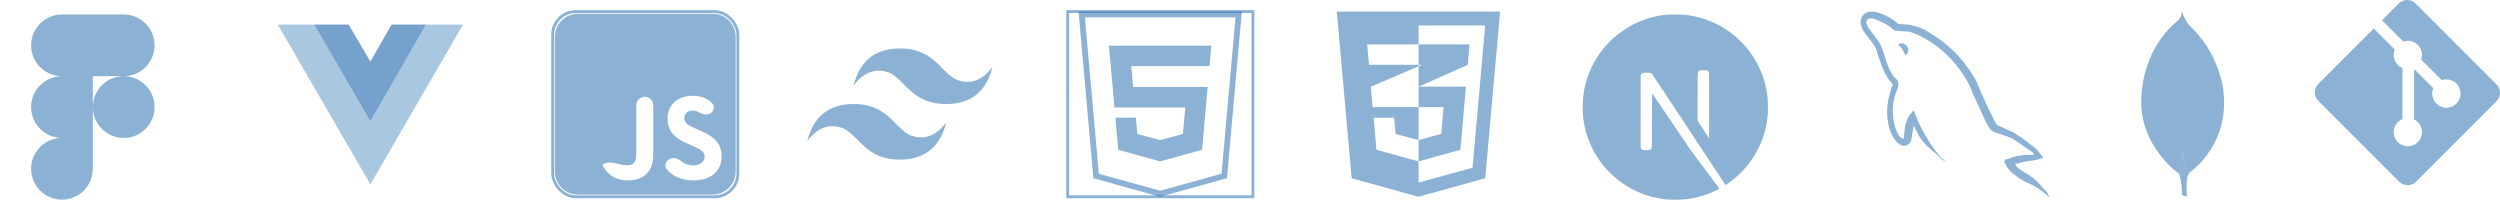 <svg width="864" height="69" viewBox="0 0 864 69" fill="none" xmlns="http://www.w3.org/2000/svg">
<rect x="369" y="4" width="64" height="64" stroke="#1864AB" stroke-opacity="0.5"/>
<path d="M400.932 66.962L378.82 60.824L373.843 5H428.089L423.106 60.815L400.932 66.962Z" stroke="#1864AB" stroke-opacity="0.5" stroke-width="2"/>
<path fill-rule="evenodd" clip-rule="evenodd" d="M415.425 51.763L415.531 50.57L417.191 31.971L417.363 30.073H391.618L390.972 22.839H400.954H417.983L418.148 21.251L418.47 17.67L418.639 15.774H400.954H383.251L383.42 17.67L385.157 37.138H400.966H409.641L408.821 46.3L400.965 48.421L393.067 46.305L392.564 40.671H388.741H385.472L386.462 51.763L400.933 55.781L415.425 51.763Z" fill="#1864AB" fill-opacity="0.5"/>
<path fill-rule="evenodd" clip-rule="evenodd" d="M462 4L467.136 61.602L490.183 68L513.293 61.593L518.434 4H462ZM508.915 57.968L490.265 63.099L490.265 55.768L490.208 55.781L475.712 51.767L474.723 40.682H481.815L482.33 46.309L490.21 48.425L490.265 48.417V37.014L474.374 37.014L473.756 29.96V29.96L490.265 22.894L490.265 22.406H473.128L472.502 15.352H490.193H490.265L490.265 8.797H513.285L508.915 57.968Z" fill="#1864AB" fill-opacity="0.5"/>
<path fill-rule="evenodd" clip-rule="evenodd" d="M491.403 22.406L490.265 22.894V29.959H490.265V37.014H498.892L498.108 46.237L490.265 48.423V55.773L504.713 51.759L506.615 29.959H490.265L507.256 22.406L507.863 15.352H490.265V22.317V22.406H491.403Z" fill="#1864AB" fill-opacity="0.5"/>
<g clip-path="url(#clip0_0_1)">
<path fill-rule="evenodd" clip-rule="evenodd" d="M191.75 12.75C191.75 8.332 195.332 4.75 199.75 4.75H246.25C250.668 4.75 254.25 8.332 254.25 12.75V59.25C254.25 63.668 250.668 67.25 246.25 67.25H199.75C195.332 67.25 191.75 63.668 191.75 59.25V12.75ZM208.184 56.98C208.184 56.98 208.184 56.98 208.184 56.98L208.184 56.98C209.568 59.916 212.295 62.349 216.994 62.349C222.196 62.349 225.762 59.58 225.762 53.497V36.38C225.762 34.758 224.447 33.444 222.825 33.444C221.203 33.444 219.889 34.758 219.889 36.38V53.414C219.889 56.35 218.672 57.105 216.742 57.105C213.935 57.105 210.98 55.287 208.579 56.74L208.184 56.98L208.184 56.98C208.184 56.979 208.184 56.979 208.184 56.98ZM235.506 55.744C234.318 54.731 232.657 54.205 231.306 54.988C229.985 55.752 229.462 57.452 230.471 58.597C232.441 60.83 235.482 62.35 239.65 62.35C245.23 62.35 249.384 59.455 249.384 54.169C249.384 49.26 246.573 47.079 241.58 44.939L240.112 44.31C237.595 43.219 236.504 42.505 236.504 40.743C236.504 39.317 237.595 38.226 239.315 38.226C240.031 38.226 240.641 38.356 241.182 38.646C242.557 39.38 244.198 40.032 245.51 39.19C246.718 38.414 247.148 36.785 246.165 35.738C244.406 33.866 242.166 33.108 239.315 33.108C234.07 33.108 230.714 36.464 230.714 40.869C230.714 45.652 233.525 47.918 237.763 49.721L239.231 50.351C241.916 51.525 243.51 52.239 243.51 54.252C243.51 55.931 241.958 57.147 239.525 57.147C237.801 57.147 236.523 56.612 235.506 55.744Z" fill="#1864AB" fill-opacity="0.5"/>
</g>
<rect x="191" y="4" width="64" height="64" rx="8" stroke="#1864AB" stroke-opacity="0.5"/>
<g clip-path="url(#clip1_0_1)">
<path fill-rule="evenodd" clip-rule="evenodd" d="M21.417 5C15.529 5 10.75 9.779 10.75 15.667C10.75 21.555 15.529 26.333 21.417 26.333C15.529 26.333 10.75 31.112 10.75 37C10.75 42.888 15.529 47.667 21.417 47.667C15.529 47.667 10.75 52.445 10.75 58.333C10.75 64.221 15.529 69 21.417 69C27.305 69 32.083 64.221 32.083 58.333L32.083 37C32.083 42.888 36.862 47.667 42.75 47.667C48.638 47.667 53.417 42.888 53.417 37C53.417 31.112 48.638 26.333 42.75 26.333C48.638 26.333 53.417 21.555 53.417 15.667C53.417 9.779 48.638 5 42.75 5H21.417ZM42.75 26.333H32.083L32.083 37C32.083 31.112 36.862 26.333 42.75 26.333Z" fill="#1864AB" fill-opacity="0.5"/>
</g>
<path d="M576.904 5.017C576.767 5.03 576.329 5.074 575.935 5.105C566.844 5.924 558.33 10.828 552.937 18.366C549.934 22.557 548.013 27.311 547.288 32.346C547.031 34.104 547 34.623 547 37.006C547 39.389 547.031 39.909 547.288 41.666C549.027 53.683 557.579 63.779 569.178 67.519C571.255 68.188 573.445 68.645 575.935 68.92C576.904 69.027 581.096 69.027 582.065 68.92C586.363 68.445 590.004 67.382 593.596 65.549C594.146 65.267 594.252 65.192 594.177 65.13C594.127 65.092 591.781 61.946 588.966 58.143L583.848 51.231L577.436 41.741C573.908 36.525 571.005 32.259 570.98 32.259C570.955 32.252 570.93 36.468 570.917 41.616C570.898 50.63 570.892 50.993 570.779 51.206C570.617 51.512 570.492 51.637 570.229 51.775C570.029 51.875 569.854 51.894 568.909 51.894H567.827L567.539 51.712C567.351 51.593 567.213 51.437 567.12 51.256L566.988 50.974L567.001 38.432L567.02 25.884L567.213 25.641C567.314 25.509 567.526 25.34 567.676 25.259C567.933 25.134 568.033 25.121 569.115 25.121C570.392 25.121 570.604 25.171 570.936 25.534C571.03 25.634 574.502 30.864 578.656 37.163C582.81 43.462 588.491 52.062 591.281 56.285L596.348 63.96L596.605 63.791C598.876 62.315 601.278 60.213 603.18 58.024C607.228 53.376 609.836 47.709 610.712 41.666C610.969 39.909 611 39.389 611 37.006C611 34.623 610.969 34.104 610.712 32.346C608.973 20.33 600.421 10.234 588.822 6.493C586.776 5.83 584.599 5.374 582.159 5.099C581.559 5.036 577.423 4.967 576.904 5.017ZM590.004 24.371C590.305 24.521 590.549 24.809 590.636 25.109C590.686 25.271 590.699 28.749 590.686 36.587L590.668 47.834L588.684 44.794L586.695 41.754V33.578C586.695 28.293 586.72 25.322 586.758 25.178C586.858 24.827 587.077 24.552 587.377 24.39C587.633 24.258 587.727 24.246 588.709 24.246C589.635 24.246 589.798 24.258 590.004 24.371Z" fill="#1864AB" fill-opacity="0.5"/>
<path fill-rule="evenodd" clip-rule="evenodd" d="M862.794 29.149L834.85 1.207C833.242 -0.402 830.632 -0.402 829.022 1.207L823.219 7.01L830.58 14.37C832.291 13.793 834.252 14.18 835.616 15.544C836.986 16.916 837.37 18.894 836.779 20.61L843.872 27.704C845.589 27.113 847.569 27.496 848.94 28.869C850.855 30.784 850.855 33.888 848.94 35.804C847.023 37.72 843.92 37.72 842.002 35.804C840.561 34.362 840.205 32.245 840.935 30.47L834.319 23.854L834.319 41.264C834.786 41.496 835.227 41.804 835.616 42.191C837.531 44.106 837.531 47.21 835.616 49.128C833.699 51.044 830.594 51.044 828.68 49.128C826.765 47.21 826.765 44.106 828.68 42.191C829.154 41.719 829.701 41.361 830.286 41.121V23.549C829.701 23.311 829.154 22.955 828.68 22.479C827.229 21.03 826.88 18.9 827.624 17.118L820.368 9.861L801.208 29.02C799.597 30.631 799.597 33.241 801.208 34.85L829.152 62.793C830.76 64.402 833.37 64.402 834.981 62.793L862.794 34.98C864.404 33.37 864.404 30.759 862.794 29.149Z" fill="#1864AB" fill-opacity="0.5"/>
<path d="M311 16.75C302.467 16.75 297.133 21.017 295 29.55C298.2 25.283 301.933 23.683 306.2 24.75C308.634 25.359 310.374 27.125 312.3 29.08C315.438 32.264 319.069 35.95 327 35.95C335.533 35.95 340.867 31.683 343 23.15C339.8 27.417 336.067 29.017 331.8 27.95C329.366 27.341 327.626 25.575 325.7 23.62C322.562 20.436 318.931 16.75 311 16.75ZM295 35.95C286.467 35.95 281.133 40.217 279 48.75C282.2 44.483 285.933 42.883 290.2 43.95C292.634 44.559 294.374 46.325 296.3 48.28C299.438 51.464 303.069 55.15 311 55.15C319.533 55.15 324.867 50.883 327 42.35C323.8 46.617 320.067 48.217 315.8 47.15C313.366 46.541 311.626 44.775 309.7 42.82C306.562 39.636 302.931 35.95 295 35.95Z" fill="#1864AB" fill-opacity="0.5"/>
<path d="M147.2 8.5H160L128 63.7L96 8.5H108.64H120.48L128 21.3L135.36 8.5H147.2Z" fill="#1864AB" fill-opacity="0.2"/>
<path d="M96 8.5L128 63.7L160 8.5H147.2L128 41.62L108.64 8.5H96Z" fill="#1864AB" fill-opacity="0.2"/>
<path d="M108.64 8.5L128 41.78L147.2 8.5H135.36L128 21.3L120.48 8.5H108.64Z" fill="#1864AB" fill-opacity="0.5"/>
<path d="M694.452 54.741C696.758 53.766 699.507 53.411 703.054 53.499C702.955 52.836 701.687 52.047 700.758 51.47C700.446 51.276 700.173 51.106 699.995 50.972C698.576 49.952 697.068 48.888 695.56 47.957C695.075 47.66 694.375 47.413 693.703 47.174C693.27 47.021 692.848 46.871 692.5 46.715C692.146 46.571 691.663 46.426 691.141 46.27C689.902 45.899 688.446 45.464 687.977 44.809C686.772 43.241 685.93 41.346 685.09 39.453C685.003 39.257 684.916 39.062 684.829 38.867C684.389 37.861 683.9 36.836 683.408 35.805C682.858 34.653 682.305 33.495 681.814 32.348C681.6 31.881 681.437 31.44 681.277 31.005C681.072 30.449 680.871 29.905 680.572 29.333C677.335 23.081 672.546 17.848 666.737 14.167C664.83 12.97 662.702 11.861 660.352 11.108C659.634 10.892 658.839 10.858 658.036 10.823C657.351 10.793 656.66 10.763 656.006 10.62H655.075C654.537 10.471 654.06 10.04 653.616 9.638C653.401 9.444 653.193 9.257 652.991 9.112C651.616 8.181 650.242 7.56 648.601 6.895C648.024 6.629 646.384 6.008 645.807 6.496C645.452 6.585 645.275 6.718 645.186 7.073C644.832 7.605 645.142 8.403 645.364 8.89C645.803 9.828 646.359 10.514 646.929 11.217C647.221 11.578 647.517 11.943 647.803 12.35C647.939 12.542 648.082 12.739 648.226 12.939C648.881 13.845 649.584 14.819 650.02 15.764C650.635 17.088 651.073 18.489 651.51 19.884C651.892 21.105 652.273 22.321 652.769 23.48C653.168 24.411 653.789 25.475 654.365 26.317C654.546 26.564 654.782 26.786 655.021 27.011C655.426 27.393 655.839 27.783 656.006 28.313C656.437 29.032 655.646 31.09 655.165 32.34C655.052 32.633 654.957 32.881 654.898 33.058C653.745 36.694 653.966 41.749 655.297 44.897C655.344 45.008 655.391 45.121 655.439 45.234C655.923 46.392 656.443 47.634 657.735 47.957C657.776 47.917 657.779 47.904 657.788 47.898C657.799 47.89 657.816 47.892 657.913 47.868C657.978 47.358 658.033 46.853 658.087 46.354C658.294 44.466 658.488 42.681 659.154 41.172C659.472 40.394 659.995 39.765 660.506 39.152C660.78 38.823 661.05 38.498 661.283 38.157C661.564 38.326 661.667 38.709 661.773 39.102C661.834 39.329 661.895 39.559 661.993 39.753C662.034 39.853 662.077 39.954 662.119 40.055C662.66 41.346 663.241 42.736 663.899 44.01C665.363 46.848 667.004 49.597 668.866 52.081C669.486 52.968 670.373 53.943 671.172 54.741C671.293 54.847 671.42 54.938 671.544 55.027C671.784 55.199 672.016 55.366 672.191 55.628H672.28V55.761C671.438 55.453 670.792 54.789 670.161 54.141C669.795 53.764 669.434 53.394 669.043 53.101C667.048 51.593 664.653 49.331 663.278 47.159C662.845 46.226 662.387 45.318 661.923 44.398C661.769 44.093 661.615 43.787 661.46 43.478C661.46 43.478 661.461 43.434 661.46 43.39C661.291 43.616 661.265 43.842 661.235 44.113C661.217 44.268 661.198 44.438 661.15 44.631C660.986 45.263 660.904 45.921 660.825 46.556C660.628 48.149 660.448 49.603 659.022 50.174C656.76 51.105 655.075 48.666 654.365 47.558C652.104 43.877 651.483 37.669 653.079 32.658C653.203 32.273 653.289 31.86 653.375 31.449C653.535 30.678 653.695 29.911 654.1 29.333C654.011 28.8 653.704 28.524 653.405 28.254C653.256 28.12 653.109 27.987 652.991 27.825C652.37 26.983 651.838 26.007 651.35 25.076C650.641 23.692 650.087 22.102 649.549 20.561C649.381 20.078 649.214 19.6 649.044 19.134C648.893 18.745 648.794 18.355 648.697 17.971C648.595 17.568 648.494 17.17 648.335 16.784C647.916 15.876 647.222 14.967 646.577 14.124C646.404 13.897 646.233 13.675 646.073 13.458C645.901 13.21 645.672 12.923 645.417 12.602C644.167 11.032 642.285 8.668 643.28 6.274C645.142 1.707 651.661 5.166 654.188 6.762C654.441 6.925 654.708 7.16 654.984 7.404C655.387 7.759 655.807 8.13 656.228 8.314C656.782 8.336 657.337 8.37 657.891 8.403C658.445 8.436 659 8.469 659.554 8.492C659.735 8.534 659.916 8.576 660.095 8.617C661.975 9.053 663.732 9.46 665.23 10.309C672.857 14.788 677.823 19.356 682.39 26.894C683.01 27.908 683.433 28.977 683.864 30.065C684.111 30.689 684.361 31.319 684.652 31.949C685.76 34.521 687.002 37.225 688.288 39.665C688.45 39.988 688.601 40.322 688.752 40.656C689.141 41.514 689.532 42.377 690.106 43.079C690.313 43.374 690.775 43.532 691.217 43.683C691.44 43.758 691.658 43.833 691.835 43.922C692.409 44.217 693.03 44.485 693.656 44.756C694.628 45.175 695.611 45.6 696.447 46.139C699.019 47.735 701.502 49.642 703.764 51.593C704.221 52.002 704.6 52.502 704.978 53.002C705.297 53.423 705.616 53.844 705.981 54.209V54.608C705.272 54.83 704.562 55.052 703.852 55.229C703.081 55.428 702.353 55.505 701.63 55.583C700.9 55.661 700.176 55.738 699.418 55.939C699.323 55.966 699.225 55.994 699.125 56.023C698.252 56.275 697.234 56.569 696.358 56.648C696.403 56.693 696.447 56.737 696.447 56.737C696.875 57.953 698.692 58.999 700.181 59.856C700.701 60.155 701.18 60.431 701.547 60.683C703.276 61.925 704.872 63.433 706.158 65.162C706.379 65.383 706.601 65.593 706.822 65.803C707.044 66.014 707.266 66.226 707.489 66.448C707.639 66.663 707.737 66.909 707.834 67.15C707.937 67.408 708.038 67.661 708.198 67.867V68C707.81 67.862 707.543 67.584 707.279 67.309C707.12 67.144 706.962 66.98 706.779 66.847C706.361 66.562 705.944 66.253 705.526 65.944C704.968 65.531 704.411 65.118 703.852 64.763C702.994 64.221 702.067 63.794 701.136 63.365C700.238 62.952 699.336 62.536 698.487 62.014C697.511 61.393 696.58 60.683 695.649 59.974C694.806 59.353 693.876 58.156 693.343 57.269C693.209 57.058 693.124 56.831 693.043 56.612C692.936 56.324 692.835 56.051 692.633 55.85C692.7 55.22 693.312 55.061 693.894 54.91C694.091 54.859 694.284 54.808 694.452 54.741Z" fill="#1864AB" fill-opacity="0.5"/>
<path d="M656.006 15.187C656.538 15.054 657.07 14.965 657.824 14.965C657.965 15.106 658.14 15.226 658.317 15.346C658.587 15.531 658.861 15.717 659.021 15.985C659.12 16.123 659.183 16.261 659.247 16.399C659.326 16.572 659.406 16.744 659.553 16.917C659.553 17.981 659.243 18.69 658.622 19.134C658.622 19.134 658.578 19.178 658.534 19.223C658.356 18.868 658.19 18.514 658.024 18.16C657.858 17.804 657.691 17.449 657.514 17.094C657.341 16.852 657.141 16.631 656.941 16.408C656.627 16.06 656.312 15.709 656.095 15.276H656.006V15.187Z" fill="#1864AB" fill-opacity="0.5"/>
<path fill-rule="evenodd" clip-rule="evenodd" d="M753.026 60.015C754.194 62.753 754.082 67.418 754.082 67.418L755.786 68C755.786 68 755.453 63.429 755.952 61.267C756.092 60.595 756.429 60.008 756.83 59.516C756.746 59.576 756.7 59.605 756.7 59.605C755.04 58.828 754.549 55.222 754.469 51.843C754.138 56.026 753.664 59.078 753.209 60.145C753.209 60.145 753.146 60.102 753.026 60.015Z" fill="#1864AB" fill-opacity="0.5"/>
<path fill-rule="evenodd" clip-rule="evenodd" d="M754.084 4.268L754.082 4.166C754.082 4.166 754.997 6.494 755.952 7.823C756.825 9.694 764.763 14.556 768.129 29.392C771.62 49.797 756.7 59.605 756.7 59.605C755.04 58.828 754.549 55.222 754.469 51.843C754.138 56.026 753.664 59.078 753.209 60.145C753.209 60.145 739.204 50.587 740.036 33.756C740.825 16.925 750.716 8.655 752.627 7.158C753.874 5.829 753.916 5.33 753.999 4C754.028 4.063 754.057 4.153 754.084 4.268V4.268Z" fill="#1864AB" fill-opacity="0.5"/>
<defs>
<clipPath id="clip0_0_1">
<rect x="191" y="4" width="64" height="64" rx="8" fill="white"/>
</clipPath>
<clipPath id="clip1_0_1">
<rect width="64" height="64" fill="white" transform="translate(0 5)"/>
</clipPath>
</defs>
</svg>
